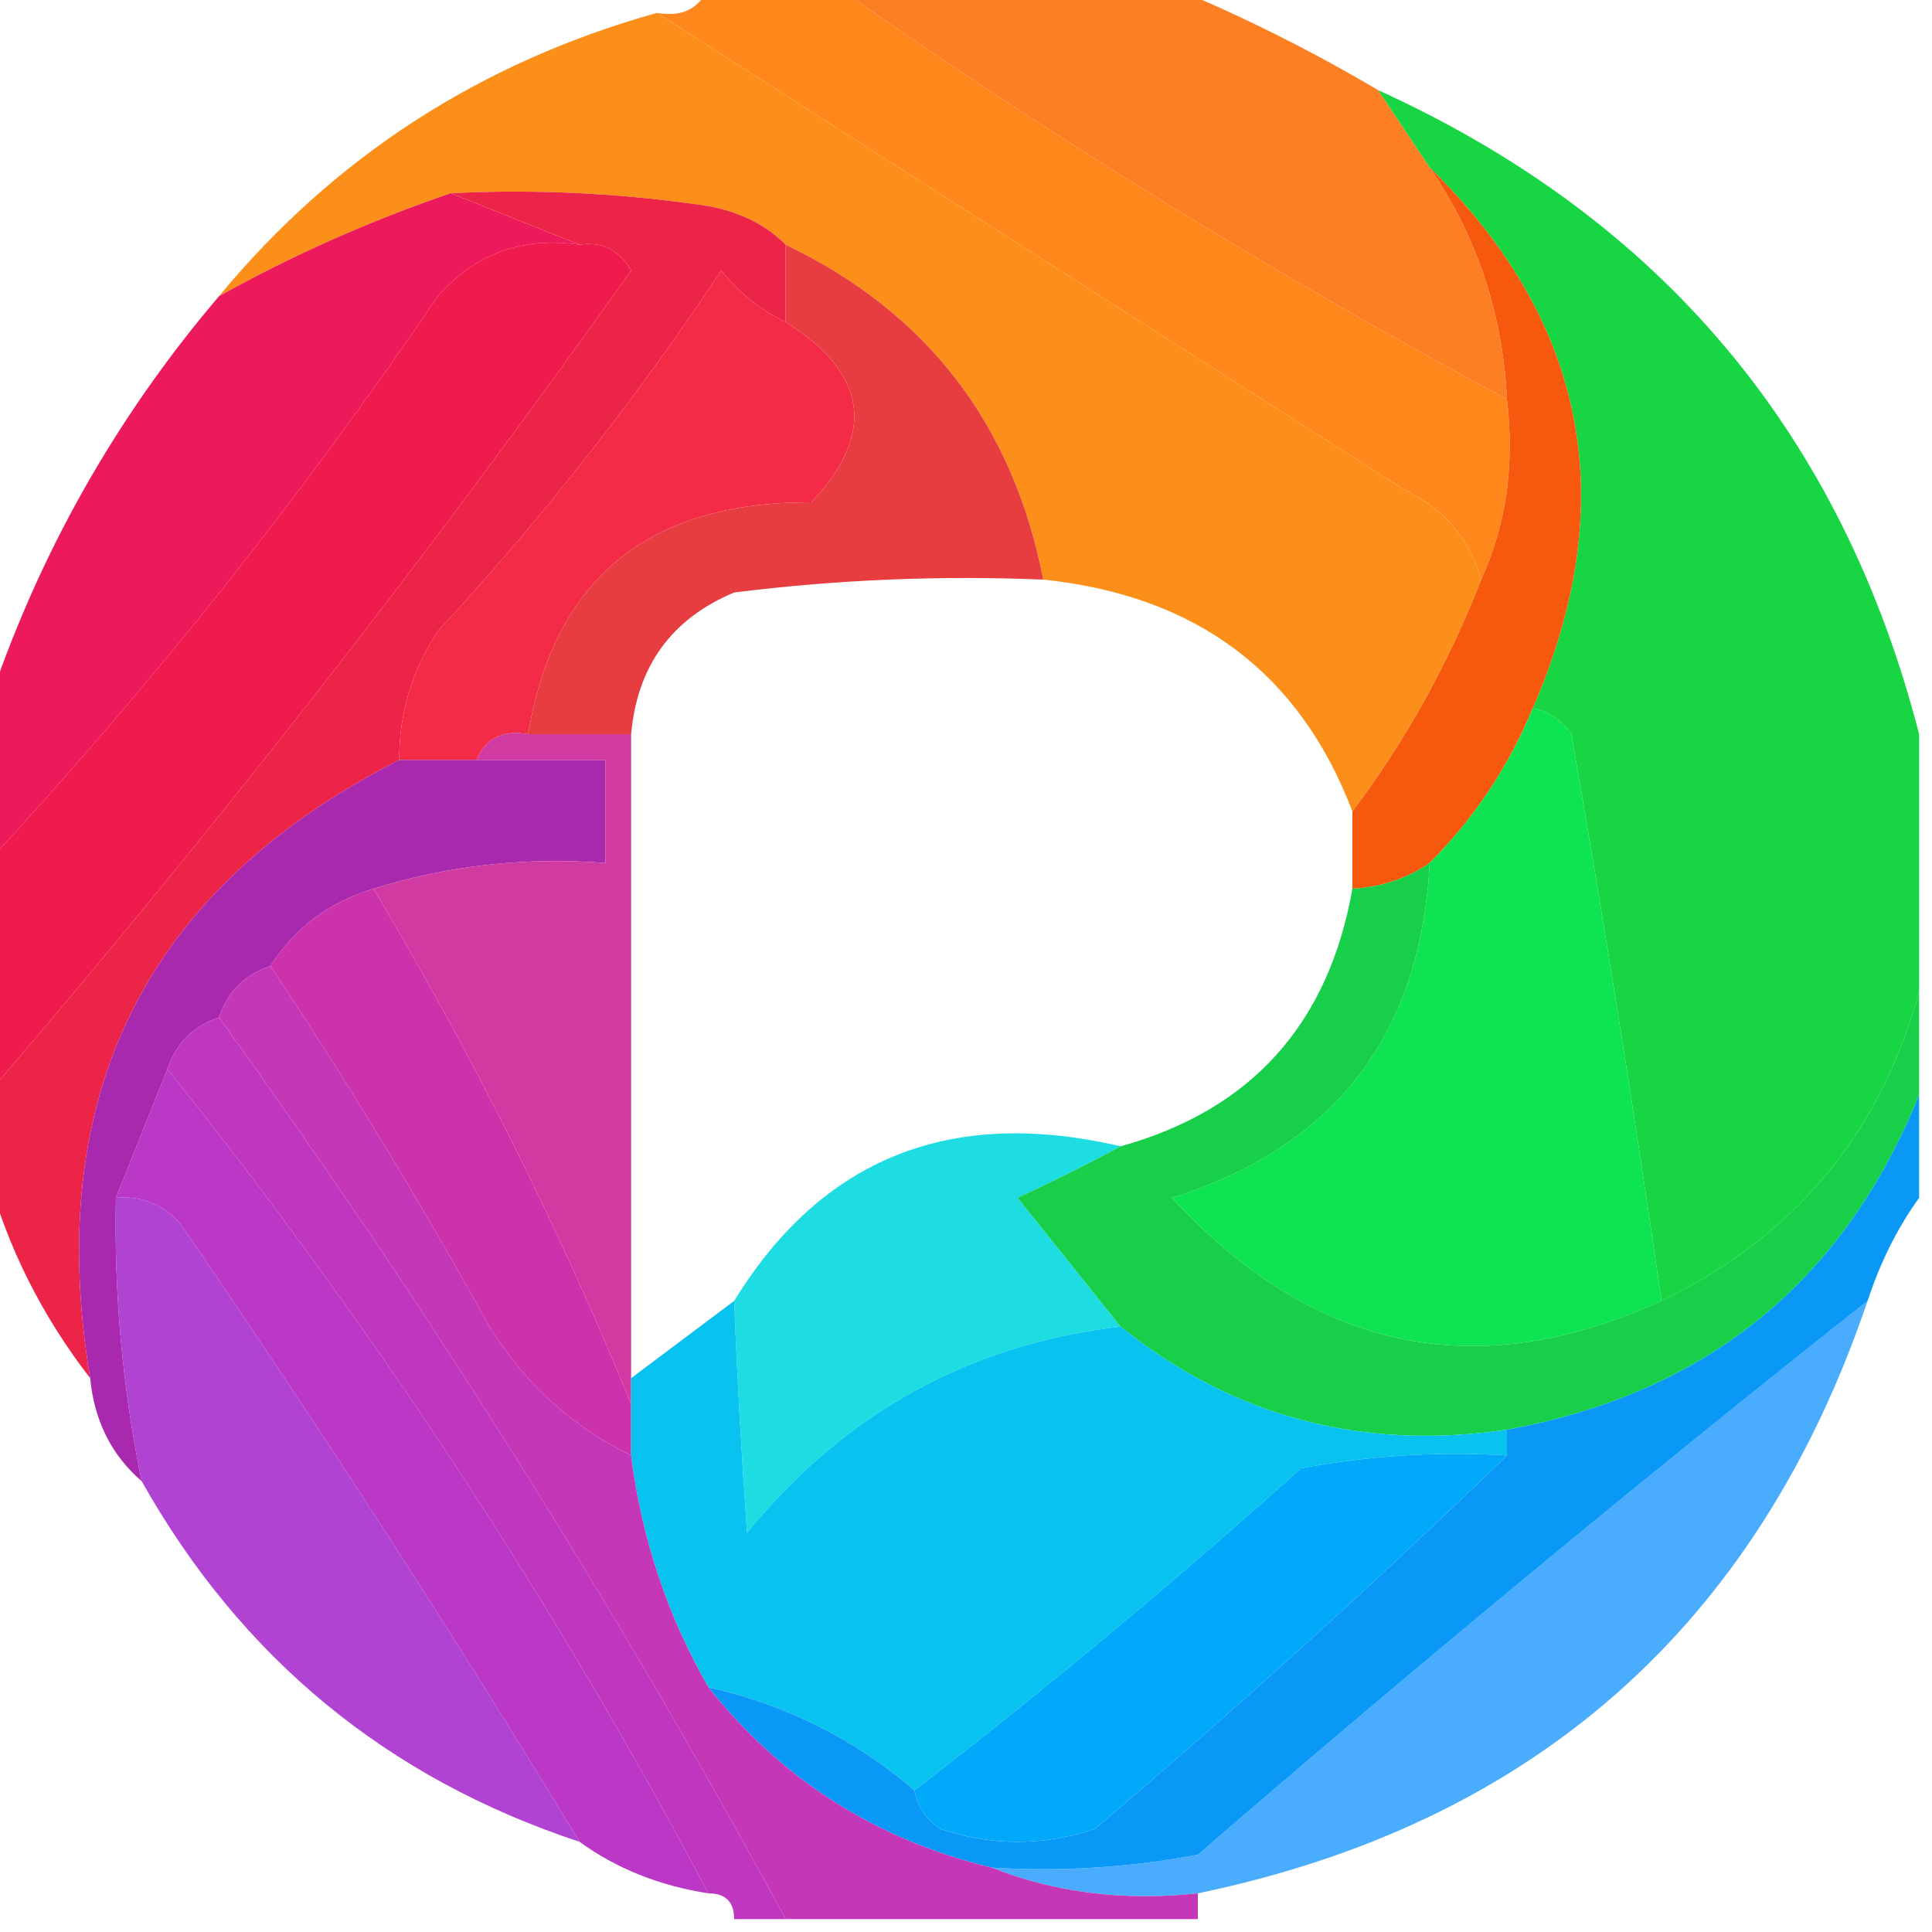 <?xml version="1.0" encoding="UTF-8"?>
<!DOCTYPE svg PUBLIC "-//W3C//DTD SVG 1.1//EN" "http://www.w3.org/Graphics/SVG/1.1/DTD/svg11.dtd">
<svg xmlns="http://www.w3.org/2000/svg" version="1.1" width="75px" height="75px" style="shape-rendering:geometricPrecision; text-rendering:geometricPrecision; image-rendering:optimizeQuality; fill-rule:evenodd; clip-rule:evenodd" xmlns:xlink="http://www.w3.org/1999/xlink">
<g><path style="opacity:0.991" fill="#ff861a" d="M 27.5,-0.5 C 29.167,-0.5 30.833,-0.5 32.5,-0.5C 40.824,5.332 49.491,10.665 58.5,15.5C 58.802,18.059 58.468,20.393 57.5,22.5C 57.063,20.926 56.063,19.759 54.5,19C 44.769,12.809 35.102,6.642 25.5,0.5C 26.492,0.672 27.158,0.338 27.5,-0.5 Z"/></g>
<g><path style="opacity:0.982" fill="#fc7e20" d="M 32.5,-0.5 C 36.833,-0.5 41.167,-0.5 45.5,-0.5C 48.254,0.641 50.921,1.975 53.5,3.5C 54.167,4.5 54.833,5.5 55.5,6.5C 57.336,9.183 58.336,12.183 58.5,15.5C 49.491,10.665 40.824,5.332 32.5,-0.5 Z"/></g>
<g><path style="opacity:0.99" fill="#fc8d19" d="M 25.5,0.5 C 35.102,6.642 44.769,12.809 54.5,19C 56.063,19.759 57.063,20.926 57.5,22.5C 56.234,25.755 54.568,28.755 52.5,31.5C 50.451,26.119 46.451,23.119 40.5,22.5C 39.321,16.461 35.988,12.128 30.5,9.5C 29.738,8.732 28.738,8.232 27.5,8C 24.183,7.502 20.85,7.335 17.5,7.5C 14.352,8.576 11.352,9.909 8.5,11.5C 12.97,6.091 18.637,2.425 25.5,0.5 Z"/></g>
<g><path style="opacity:0.991" fill="#f01a4c" d="M 22.5,9.5 C 23.376,9.369 24.043,9.702 24.5,10.5C 16.63,21.598 8.296,32.265 -0.5,42.5C -0.5,39.5 -0.5,36.5 -0.5,33.5C 5.85,26.642 11.683,19.309 17,11.5C 18.444,9.845 20.278,9.178 22.5,9.5 Z"/></g>
<g><path style="opacity:0.949" fill="#eb0e51" d="M 17.5,7.5 C 19.167,8.167 20.833,8.833 22.5,9.5C 20.278,9.178 18.444,9.845 17,11.5C 11.683,19.309 5.85,26.642 -0.5,33.5C -0.5,31.5 -0.5,29.5 -0.5,27.5C 1.459,21.583 4.459,16.25 8.5,11.5C 11.352,9.909 14.352,8.576 17.5,7.5 Z"/></g>
<g><path style="opacity:1" fill="#ec2448" d="M 17.5,7.5 C 20.85,7.335 24.183,7.502 27.5,8C 28.738,8.232 29.738,8.732 30.5,9.5C 30.5,10.5 30.5,11.5 30.5,12.5C 29.542,12.047 28.708,11.38 28,10.5C 24.715,15.454 21.048,20.12 17,24.5C 15.991,26.025 15.491,27.692 15.5,29.5C 5.671,34.49 1.671,42.49 3.5,53.5C 1.619,51.07 0.285,48.404 -0.5,45.5C -0.5,44.5 -0.5,43.5 -0.5,42.5C 8.296,32.265 16.63,21.598 24.5,10.5C 24.043,9.702 23.376,9.369 22.5,9.5C 20.833,8.833 19.167,8.167 17.5,7.5 Z"/></g>
<g><path style="opacity:0.989" fill="#16d542" d="M 53.5,3.5 C 64.496,8.5 71.496,16.834 74.5,28.5C 74.5,31.833 74.5,35.167 74.5,38.5C 72.995,44.006 69.662,48.006 64.5,50.5C 63.443,43.16 62.277,35.827 61,28.5C 60.617,27.944 60.117,27.611 59.5,27.5C 62.964,19.522 61.631,12.522 55.5,6.5C 54.833,5.5 54.167,4.5 53.5,3.5 Z"/></g>
<g><path style="opacity:1" fill="#f32b46" d="M 30.5,12.5 C 33.679,14.496 34.012,16.829 31.5,19.5C 25.175,19.47 21.509,22.47 20.5,28.5C 19.508,28.328 18.842,28.662 18.5,29.5C 17.5,29.5 16.5,29.5 15.5,29.5C 15.491,27.692 15.991,26.025 17,24.5C 21.048,20.12 24.715,15.454 28,10.5C 28.708,11.38 29.542,12.047 30.5,12.5 Z"/></g>
<g><path style="opacity:1" fill="#f6580e" d="M 55.5,6.5 C 61.631,12.522 62.964,19.522 59.5,27.5C 58.559,29.772 57.225,31.772 55.5,33.5C 54.609,34.11 53.609,34.443 52.5,34.5C 52.5,33.5 52.5,32.5 52.5,31.5C 54.568,28.755 56.234,25.755 57.5,22.5C 58.468,20.393 58.802,18.059 58.5,15.5C 58.336,12.183 57.336,9.183 55.5,6.5 Z"/></g>
<g><path style="opacity:1" fill="#e73d41" d="M 30.5,9.5 C 35.988,12.128 39.321,16.461 40.5,22.5C 36.486,22.334 32.486,22.501 28.5,23C 26.072,24.018 24.738,25.852 24.5,28.5C 23.167,28.5 21.833,28.5 20.5,28.5C 21.509,22.47 25.175,19.47 31.5,19.5C 34.012,16.829 33.679,14.496 30.5,12.5C 30.5,11.5 30.5,10.5 30.5,9.5 Z"/></g>
<g><path style="opacity:1" fill="#0ee351" d="M 59.5,27.5 C 60.117,27.611 60.617,27.944 61,28.5C 62.277,35.827 63.443,43.16 64.5,50.5C 57.318,53.784 50.984,52.451 45.5,46.5C 51.821,44.507 55.154,40.174 55.5,33.5C 57.225,31.772 58.559,29.772 59.5,27.5 Z"/></g>
<g><path style="opacity:0.992" fill="#a828ad" d="M 15.5,29.5 C 16.5,29.5 17.5,29.5 18.5,29.5C 20.167,29.5 21.833,29.5 23.5,29.5C 23.5,30.833 23.5,32.167 23.5,33.5C 20.392,33.264 17.392,33.597 14.5,34.5C 12.77,35.026 11.436,36.026 10.5,37.5C 9.5,37.833 8.833,38.5 8.5,39.5C 7.5,39.833 6.833,40.5 6.5,41.5C 5.833,43.167 5.167,44.833 4.5,46.5C 4.423,50.215 4.756,53.882 5.5,57.5C 4.326,56.486 3.66,55.153 3.5,53.5C 1.671,42.49 5.671,34.49 15.5,29.5 Z"/></g>
<g><path style="opacity:1" fill="#cd32ad" d="M 14.5,34.5 C 18.372,40.999 21.706,47.665 24.5,54.5C 24.5,55.167 24.5,55.833 24.5,56.5C 22.212,55.381 20.379,53.715 19,51.5C 16.338,46.684 13.505,42.018 10.5,37.5C 11.436,36.026 12.77,35.026 14.5,34.5 Z"/></g>
<g><path style="opacity:1" fill="#ba38c5" d="M 6.5,41.5 C 14.51,51.523 21.51,62.19 27.5,73.5C 25.597,73.204 23.93,72.537 22.5,71.5C 17.583,63.401 12.416,55.401 7,47.5C 6.329,46.748 5.496,46.414 4.5,46.5C 5.167,44.833 5.833,43.167 6.5,41.5 Z"/></g>
<g><path style="opacity:1" fill="#d13aa0" d="M 18.5,29.5 C 18.842,28.662 19.508,28.328 20.5,28.5C 21.833,28.5 23.167,28.5 24.5,28.5C 24.5,36.833 24.5,45.167 24.5,53.5C 24.5,53.833 24.5,54.167 24.5,54.5C 21.706,47.665 18.372,40.999 14.5,34.5C 17.392,33.597 20.392,33.264 23.5,33.5C 23.5,32.167 23.5,30.833 23.5,29.5C 21.833,29.5 20.167,29.5 18.5,29.5 Z"/></g>
<g><path style="opacity:0.959" fill="#ae3cd1" d="M 4.5,46.5 C 5.496,46.414 6.329,46.748 7,47.5C 12.416,55.401 17.583,63.401 22.5,71.5C 15.032,69.033 9.365,64.366 5.5,57.5C 4.756,53.882 4.423,50.215 4.5,46.5 Z"/></g>
<g><path style="opacity:1" fill="#1ddde3" d="M 43.5,44.5 C 42.282,45.161 40.949,45.828 39.5,46.5C 40.857,48.186 42.19,49.852 43.5,51.5C 37.632,52.182 32.799,54.848 29,59.5C 28.771,56.265 28.604,53.265 28.5,50.5C 31.911,44.956 36.911,42.956 43.5,44.5 Z"/></g>
<g><path style="opacity:1" fill="#17cf49" d="M 55.5,33.5 C 55.154,40.174 51.821,44.507 45.5,46.5C 50.984,52.451 57.318,53.784 64.5,50.5C 69.662,48.006 72.995,44.006 74.5,38.5C 74.5,39.833 74.5,41.167 74.5,42.5C 71.574,49.756 66.241,54.09 58.5,55.5C 52.847,56.327 47.847,54.993 43.5,51.5C 42.19,49.852 40.857,48.186 39.5,46.5C 40.949,45.828 42.282,45.161 43.5,44.5C 48.572,43.092 51.572,39.759 52.5,34.5C 53.609,34.443 54.609,34.11 55.5,33.5 Z"/></g>
<g><path style="opacity:1" fill="#08c2f0" d="M 28.5,50.5 C 28.604,53.265 28.771,56.265 29,59.5C 32.799,54.848 37.632,52.182 43.5,51.5C 47.847,54.993 52.847,56.327 58.5,55.5C 58.5,55.833 58.5,56.167 58.5,56.5C 55.813,56.336 53.146,56.503 50.5,57C 45.627,61.378 40.627,65.545 35.5,69.5C 33.167,67.502 30.5,66.168 27.5,65.5C 25.905,62.715 24.905,59.715 24.5,56.5C 24.5,55.833 24.5,55.167 24.5,54.5C 24.5,54.167 24.5,53.833 24.5,53.5C 25.833,52.5 27.167,51.5 28.5,50.5 Z"/></g>
<g><path style="opacity:1" fill="#c037bf" d="M 8.5,39.5 C 16.621,50.759 23.955,62.426 30.5,74.5C 29.833,74.5 29.167,74.5 28.5,74.5C 28.5,73.833 28.167,73.5 27.5,73.5C 21.51,62.19 14.51,51.523 6.5,41.5C 6.833,40.5 7.5,39.833 8.5,39.5 Z"/></g>
<g><path style="opacity:1" fill="#0998f6" d="M 74.5,42.5 C 74.5,43.833 74.5,45.167 74.5,46.5C 73.655,47.672 72.989,49.005 72.5,50.5C 63.707,57.455 55.04,64.621 46.5,72C 43.854,72.497 41.187,72.664 38.5,72.5C 34.024,71.429 30.357,69.096 27.5,65.5C 30.5,66.168 33.167,67.502 35.5,69.5C 35.611,70.117 35.944,70.617 36.5,71C 38.5,71.667 40.5,71.667 42.5,71C 48.029,66.301 53.362,61.468 58.5,56.5C 58.5,56.167 58.5,55.833 58.5,55.5C 66.241,54.09 71.574,49.756 74.5,42.5 Z"/></g>
<g><path style="opacity:1" fill="#00a9fa" d="M 58.5,56.5 C 53.362,61.468 48.029,66.301 42.5,71C 40.5,71.667 38.5,71.667 36.5,71C 35.944,70.617 35.611,70.117 35.5,69.5C 40.627,65.545 45.627,61.378 50.5,57C 53.146,56.503 55.813,56.336 58.5,56.5 Z"/></g>
<g><path style="opacity:0.713" fill="#028bfc" d="M 72.5,50.5 C 68.218,63.115 59.551,70.781 46.5,73.5C 43.615,73.806 40.948,73.473 38.5,72.5C 41.187,72.664 43.854,72.497 46.5,72C 55.04,64.621 63.707,57.455 72.5,50.5 Z"/></g>
<g><path style="opacity:1" fill="#c437b7" d="M 10.5,37.5 C 13.505,42.018 16.338,46.684 19,51.5C 20.379,53.715 22.212,55.381 24.5,56.5C 24.905,59.715 25.905,62.715 27.5,65.5C 30.357,69.096 34.024,71.429 38.5,72.5C 40.948,73.473 43.615,73.806 46.5,73.5C 46.5,73.833 46.5,74.167 46.5,74.5C 41.167,74.5 35.833,74.5 30.5,74.5C 23.955,62.426 16.621,50.759 8.5,39.5C 8.833,38.5 9.5,37.833 10.5,37.5 Z"/></g>
</svg>
